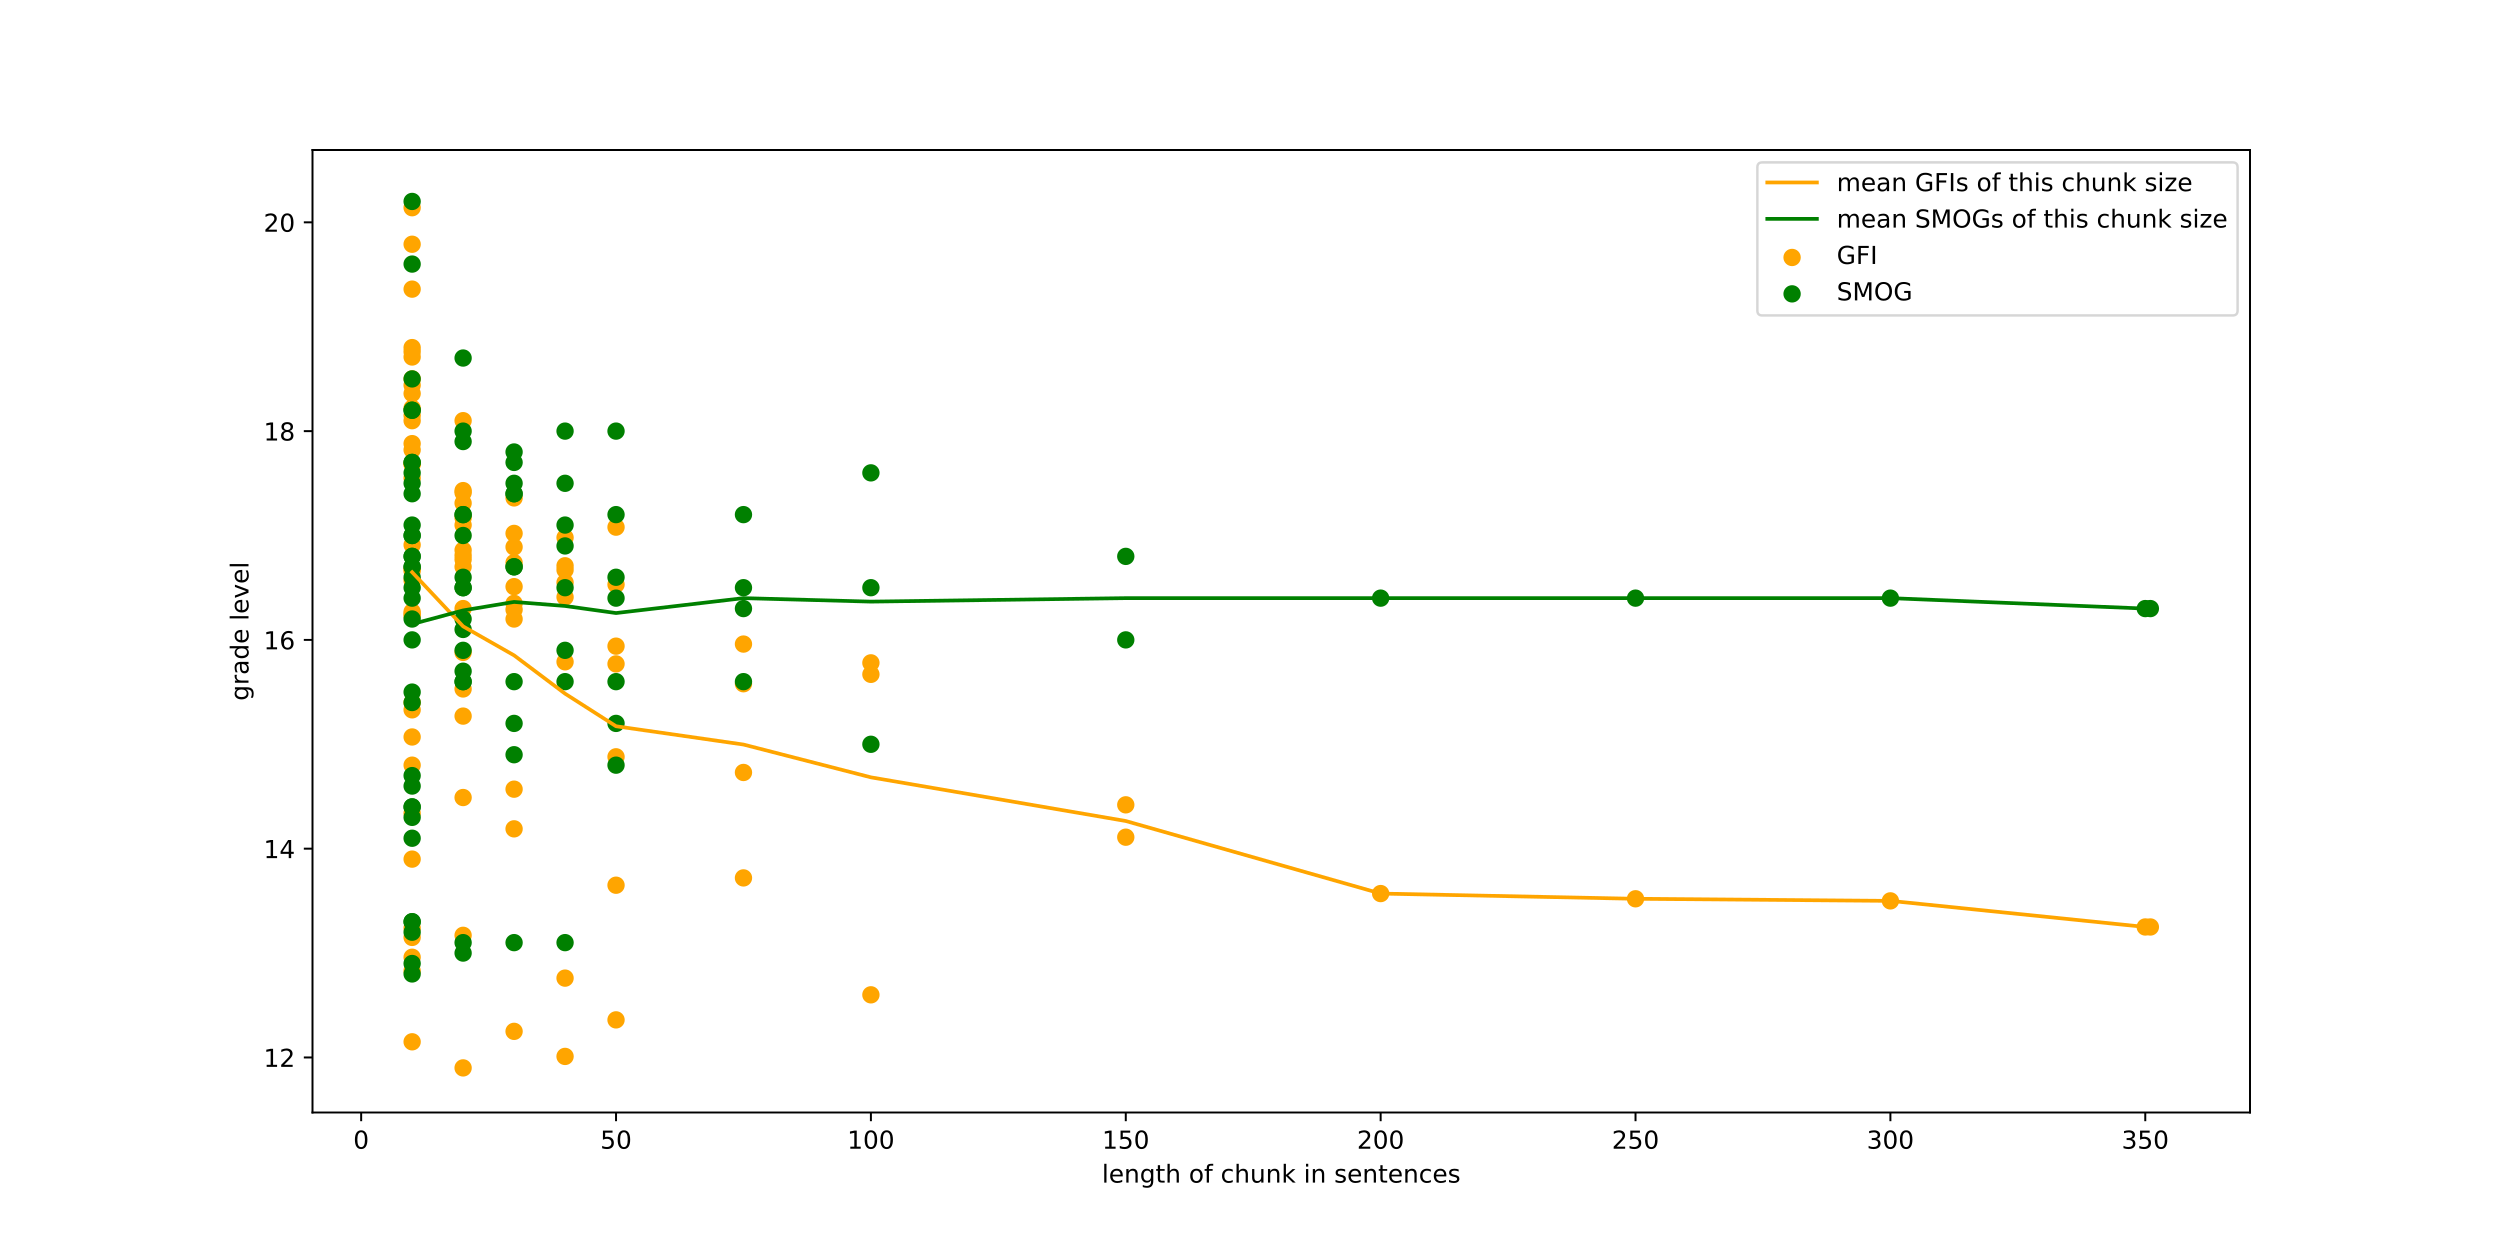 <?xml version="1.0" encoding="utf-8" standalone="no"?>
<!DOCTYPE svg PUBLIC "-//W3C//DTD SVG 1.1//EN"
  "http://www.w3.org/Graphics/SVG/1.1/DTD/svg11.dtd">
<!-- Created with matplotlib (http://matplotlib.org/) -->
<svg height="504pt" version="1.1" viewBox="0 0 1008 504" width="1008pt" xmlns="http://www.w3.org/2000/svg" xmlns:xlink="http://www.w3.org/1999/xlink">
 <defs>
  <style type="text/css">
*{stroke-linecap:butt;stroke-linejoin:round;}
  </style>
 </defs>
 <g id="figure_1">
  <g id="patch_1">
   <path d="M 0 504 
L 1008 504 
L 1008 0 
L 0 0 
z
" style="fill:#ffffff;"/>
  </g>
  <g id="axes_1">
   <g id="patch_2">
    <path d="M 126 448.56 
L 907.2 448.56 
L 907.2 60.48 
L 126 60.48 
z
" style="fill:#ffffff;"/>
   </g>
   <g id="PathCollection_1">
    <defs>
     <path d="M 0 3 
C 0.796 3 1.559 2.684 2.121 2.121 
C 2.684 1.559 3 0.796 3 0 
C 3 -0.796 2.684 -1.559 2.121 -2.121 
C 1.559 -2.684 0.796 -3 0 -3 
C -0.796 -3 -1.559 -2.684 -2.121 -2.121 
C -2.684 -1.559 -3 -0.796 -3 0 
C -3 0.796 -2.684 1.559 -2.121 2.121 
C -1.559 2.684 -0.796 3 0 3 
z
" id="mcafa5963c6" style="stroke:#ffa500;"/>
    </defs>
    <g clip-path="url(#pb2a7c73a88)">
     <use style="fill:#ffa500;stroke:#ffa500;" x="867.028" xlink:href="#mcafa5963c6" y="373.755"/>
     <use style="fill:#ffa500;stroke:#ffa500;" x="864.972" xlink:href="#mcafa5963c6" y="373.755"/>
     <use style="fill:#ffa500;stroke:#ffa500;" x="762.208" xlink:href="#mcafa5963c6" y="363.233"/>
     <use style="fill:#ffa500;stroke:#ffa500;" x="659.443" xlink:href="#mcafa5963c6" y="362.391"/>
     <use style="fill:#ffa500;stroke:#ffa500;" x="556.678" xlink:href="#mcafa5963c6" y="360.286"/>
     <use style="fill:#ffa500;stroke:#ffa500;" x="453.914" xlink:href="#mcafa5963c6" y="324.509"/>
     <use style="fill:#ffa500;stroke:#ffa500;" x="453.914" xlink:href="#mcafa5963c6" y="337.557"/>
     <use style="fill:#ffa500;stroke:#ffa500;" x="351.149" xlink:href="#mcafa5963c6" y="271.895"/>
     <use style="fill:#ffa500;stroke:#ffa500;" x="351.149" xlink:href="#mcafa5963c6" y="401.115"/>
     <use style="fill:#ffa500;stroke:#ffa500;" x="351.149" xlink:href="#mcafa5963c6" y="267.265"/>
     <use style="fill:#ffa500;stroke:#ffa500;" x="299.766" xlink:href="#mcafa5963c6" y="275.683"/>
     <use style="fill:#ffa500;stroke:#ffa500;" x="299.766" xlink:href="#mcafa5963c6" y="311.461"/>
     <use style="fill:#ffa500;stroke:#ffa500;" x="299.766" xlink:href="#mcafa5963c6" y="353.973"/>
     <use style="fill:#ffa500;stroke:#ffa500;" x="299.766" xlink:href="#mcafa5963c6" y="259.689"/>
     <use style="fill:#ffa500;stroke:#ffa500;" x="248.384" xlink:href="#mcafa5963c6" y="267.686"/>
     <use style="fill:#ffa500;stroke:#ffa500;" x="248.384" xlink:href="#mcafa5963c6" y="212.547"/>
     <use style="fill:#ffa500;stroke:#ffa500;" x="248.384" xlink:href="#mcafa5963c6" y="356.919"/>
     <use style="fill:#ffa500;stroke:#ffa500;" x="248.384" xlink:href="#mcafa5963c6" y="411.216"/>
     <use style="fill:#ffa500;stroke:#ffa500;" x="248.384" xlink:href="#mcafa5963c6" y="260.531"/>
     <use style="fill:#ffa500;stroke:#ffa500;" x="248.384" xlink:href="#mcafa5963c6" y="235.697"/>
     <use style="fill:#ffa500;stroke:#ffa500;" x="248.384" xlink:href="#mcafa5963c6" y="305.147"/>
     <use style="fill:#ffa500;stroke:#ffa500;" x="227.831" xlink:href="#mcafa5963c6" y="240.748"/>
     <use style="fill:#ffa500;stroke:#ffa500;" x="227.831" xlink:href="#mcafa5963c6" y="216.756"/>
     <use style="fill:#ffa500;stroke:#ffa500;" x="227.831" xlink:href="#mcafa5963c6" y="266.844"/>
     <use style="fill:#ffa500;stroke:#ffa500;" x="227.831" xlink:href="#mcafa5963c6" y="425.948"/>
     <use style="fill:#ffa500;stroke:#ffa500;" x="227.831" xlink:href="#mcafa5963c6" y="394.38"/>
     <use style="fill:#ffa500;stroke:#ffa500;" x="227.831" xlink:href="#mcafa5963c6" y="234.855"/>
     <use style="fill:#ffa500;stroke:#ffa500;" x="227.831" xlink:href="#mcafa5963c6" y="228.12"/>
     <use style="fill:#ffa500;stroke:#ffa500;" x="227.831" xlink:href="#mcafa5963c6" y="229.804"/>
     <use style="fill:#ffa500;stroke:#ffa500;" x="207.278" xlink:href="#mcafa5963c6" y="226.858"/>
     <use style="fill:#ffa500;stroke:#ffa500;" x="207.278" xlink:href="#mcafa5963c6" y="243.273"/>
     <use style="fill:#ffa500;stroke:#ffa500;" x="207.278" xlink:href="#mcafa5963c6" y="220.544"/>
     <use style="fill:#ffa500;stroke:#ffa500;" x="207.278" xlink:href="#mcafa5963c6" y="245.799"/>
     <use style="fill:#ffa500;stroke:#ffa500;" x="207.278" xlink:href="#mcafa5963c6" y="415.846"/>
     <use style="fill:#ffa500;stroke:#ffa500;" x="207.278" xlink:href="#mcafa5963c6" y="334.19"/>
     <use style="fill:#ffa500;stroke:#ffa500;" x="207.278" xlink:href="#mcafa5963c6" y="318.195"/>
     <use style="fill:#ffa500;stroke:#ffa500;" x="207.278" xlink:href="#mcafa5963c6" y="200.761"/>
     <use style="fill:#ffa500;stroke:#ffa500;" x="207.278" xlink:href="#mcafa5963c6" y="249.587"/>
     <use style="fill:#ffa500;stroke:#ffa500;" x="207.278" xlink:href="#mcafa5963c6" y="215.072"/>
     <use style="fill:#ffa500;stroke:#ffa500;" x="207.278" xlink:href="#mcafa5963c6" y="236.539"/>
     <use style="fill:#ffa500;stroke:#ffa500;" x="186.725" xlink:href="#mcafa5963c6" y="221.807"/>
     <use style="fill:#ffa500;stroke:#ffa500;" x="186.725" xlink:href="#mcafa5963c6" y="208.759"/>
     <use style="fill:#ffa500;stroke:#ffa500;" x="186.725" xlink:href="#mcafa5963c6" y="223.911"/>
     <use style="fill:#ffa500;stroke:#ffa500;" x="186.725" xlink:href="#mcafa5963c6" y="169.614"/>
     <use style="fill:#ffa500;stroke:#ffa500;" x="186.725" xlink:href="#mcafa5963c6" y="198.657"/>
     <use style="fill:#ffa500;stroke:#ffa500;" x="186.725" xlink:href="#mcafa5963c6" y="277.788"/>
     <use style="fill:#ffa500;stroke:#ffa500;" x="186.725" xlink:href="#mcafa5963c6" y="430.578"/>
     <use style="fill:#ffa500;stroke:#ffa500;" x="186.725" xlink:href="#mcafa5963c6" y="377.123"/>
     <use style="fill:#ffa500;stroke:#ffa500;" x="186.725" xlink:href="#mcafa5963c6" y="288.732"/>
     <use style="fill:#ffa500;stroke:#ffa500;" x="186.725" xlink:href="#mcafa5963c6" y="321.563"/>
     <use style="fill:#ffa500;stroke:#ffa500;" x="186.725" xlink:href="#mcafa5963c6" y="245.378"/>
     <use style="fill:#ffa500;stroke:#ffa500;" x="186.725" xlink:href="#mcafa5963c6" y="197.815"/>
     <use style="fill:#ffa500;stroke:#ffa500;" x="186.725" xlink:href="#mcafa5963c6" y="225.595"/>
     <use style="fill:#ffa500;stroke:#ffa500;" x="186.725" xlink:href="#mcafa5963c6" y="202.866"/>
     <use style="fill:#ffa500;stroke:#ffa500;" x="186.725" xlink:href="#mcafa5963c6" y="211.705"/>
     <use style="fill:#ffa500;stroke:#ffa500;" x="186.725" xlink:href="#mcafa5963c6" y="228.541"/>
     <use style="fill:#ffa500;stroke:#ffa500;" x="186.725" xlink:href="#mcafa5963c6" y="263.056"/>
     <use style="fill:#ffa500;stroke:#ffa500;" x="166.172" xlink:href="#mcafa5963c6" y="164.563"/>
     <use style="fill:#ffa500;stroke:#ffa500;" x="166.172" xlink:href="#mcafa5963c6" y="155.303"/>
     <use style="fill:#ffa500;stroke:#ffa500;" x="166.172" xlink:href="#mcafa5963c6" y="152.778"/>
     <use style="fill:#ffa500;stroke:#ffa500;" x="166.172" xlink:href="#mcafa5963c6" y="187.292"/>
     <use style="fill:#ffa500;stroke:#ffa500;" x="166.172" xlink:href="#mcafa5963c6" y="229.383"/>
     <use style="fill:#ffa500;stroke:#ffa500;" x="166.172" xlink:href="#mcafa5963c6" y="169.614"/>
     <use style="fill:#ffa500;stroke:#ffa500;" x="166.172" xlink:href="#mcafa5963c6" y="186.871"/>
     <use style="fill:#ffa500;stroke:#ffa500;" x="166.172" xlink:href="#mcafa5963c6" y="98.48"/>
     <use style="fill:#ffa500;stroke:#ffa500;" x="166.172" xlink:href="#mcafa5963c6" y="297.15"/>
     <use style="fill:#ffa500;stroke:#ffa500;" x="166.172" xlink:href="#mcafa5963c6" y="83.748"/>
     <use style="fill:#ffa500;stroke:#ffa500;" x="166.172" xlink:href="#mcafa5963c6" y="230.225"/>
     <use style="fill:#ffa500;stroke:#ffa500;" x="166.172" xlink:href="#mcafa5963c6" y="248.324"/>
     <use style="fill:#ffa500;stroke:#ffa500;" x="166.172" xlink:href="#mcafa5963c6" y="420.056"/>
     <use style="fill:#ffa500;stroke:#ffa500;" x="166.172" xlink:href="#mcafa5963c6" y="391.434"/>
     <use style="fill:#ffa500;stroke:#ffa500;" x="166.172" xlink:href="#mcafa5963c6" y="327.876"/>
     <use style="fill:#ffa500;stroke:#ffa500;" x="166.172" xlink:href="#mcafa5963c6" y="377.965"/>
     <use style="fill:#ffa500;stroke:#ffa500;" x="166.172" xlink:href="#mcafa5963c6" y="385.962"/>
     <use style="fill:#ffa500;stroke:#ffa500;" x="166.172" xlink:href="#mcafa5963c6" y="116.579"/>
     <use style="fill:#ffa500;stroke:#ffa500;" x="166.172" xlink:href="#mcafa5963c6" y="346.396"/>
     <use style="fill:#ffa500;stroke:#ffa500;" x="166.172" xlink:href="#mcafa5963c6" y="181.399"/>
     <use style="fill:#ffa500;stroke:#ffa500;" x="166.172" xlink:href="#mcafa5963c6" y="286.206"/>
     <use style="fill:#ffa500;stroke:#ffa500;" x="166.172" xlink:href="#mcafa5963c6" y="167.509"/>
     <use style="fill:#ffa500;stroke:#ffa500;" x="166.172" xlink:href="#mcafa5963c6" y="141.834"/>
     <use style="fill:#ffa500;stroke:#ffa500;" x="166.172" xlink:href="#mcafa5963c6" y="192.764"/>
     <use style="fill:#ffa500;stroke:#ffa500;" x="166.172" xlink:href="#mcafa5963c6" y="283.26"/>
     <use style="fill:#ffa500;stroke:#ffa500;" x="166.172" xlink:href="#mcafa5963c6" y="140.15"/>
     <use style="fill:#ffa500;stroke:#ffa500;" x="166.172" xlink:href="#mcafa5963c6" y="234.013"/>
     <use style="fill:#ffa500;stroke:#ffa500;" x="166.172" xlink:href="#mcafa5963c6" y="143.938"/>
     <use style="fill:#ffa500;stroke:#ffa500;" x="166.172" xlink:href="#mcafa5963c6" y="158.67"/>
     <use style="fill:#ffa500;stroke:#ffa500;" x="166.172" xlink:href="#mcafa5963c6" y="247.482"/>
     <use style="fill:#ffa500;stroke:#ffa500;" x="166.172" xlink:href="#mcafa5963c6" y="246.641"/>
     <use style="fill:#ffa500;stroke:#ffa500;" x="166.172" xlink:href="#mcafa5963c6" y="219.702"/>
     <use style="fill:#ffa500;stroke:#ffa500;" x="166.172" xlink:href="#mcafa5963c6" y="178.874"/>
     <use style="fill:#ffa500;stroke:#ffa500;" x="166.172" xlink:href="#mcafa5963c6" y="308.514"/>
     <use style="fill:#ffa500;stroke:#ffa500;" x="166.172" xlink:href="#mcafa5963c6" y="374.176"/>
    </g>
   </g>
   <g id="PathCollection_2">
    <defs>
     <path d="M 0 3 
C 0.796 3 1.559 2.684 2.121 2.121 
C 2.684 1.559 3 0.796 3 0 
C 3 -0.796 2.684 -1.559 2.121 -2.121 
C 1.559 -2.684 0.796 -3 0 -3 
C -0.796 -3 -1.559 -2.684 -2.121 -2.121 
C -2.684 -1.559 -3 -0.796 -3 0 
C -3 0.796 -2.684 1.559 -2.121 2.121 
C -1.559 2.684 -0.796 3 0 3 
z
" id="mf5adf05d91" style="stroke:#008000;"/>
    </defs>
    <g clip-path="url(#pb2a7c73a88)">
     <use style="fill:#008000;stroke:#008000;" x="867.028" xlink:href="#mf5adf05d91" y="245.378"/>
     <use style="fill:#008000;stroke:#008000;" x="864.972" xlink:href="#mf5adf05d91" y="245.378"/>
     <use style="fill:#008000;stroke:#008000;" x="762.208" xlink:href="#mf5adf05d91" y="241.169"/>
     <use style="fill:#008000;stroke:#008000;" x="659.443" xlink:href="#mf5adf05d91" y="241.169"/>
     <use style="fill:#008000;stroke:#008000;" x="556.678" xlink:href="#mf5adf05d91" y="241.169"/>
     <use style="fill:#008000;stroke:#008000;" x="453.914" xlink:href="#mf5adf05d91" y="224.332"/>
     <use style="fill:#008000;stroke:#008000;" x="453.914" xlink:href="#mf5adf05d91" y="258.005"/>
     <use style="fill:#008000;stroke:#008000;" x="351.149" xlink:href="#mf5adf05d91" y="190.659"/>
     <use style="fill:#008000;stroke:#008000;" x="351.149" xlink:href="#mf5adf05d91" y="300.096"/>
     <use style="fill:#008000;stroke:#008000;" x="351.149" xlink:href="#mf5adf05d91" y="236.96"/>
     <use style="fill:#008000;stroke:#008000;" x="299.766" xlink:href="#mf5adf05d91" y="207.496"/>
     <use style="fill:#008000;stroke:#008000;" x="299.766" xlink:href="#mf5adf05d91" y="245.378"/>
     <use style="fill:#008000;stroke:#008000;" x="299.766" xlink:href="#mf5adf05d91" y="274.842"/>
     <use style="fill:#008000;stroke:#008000;" x="299.766" xlink:href="#mf5adf05d91" y="236.96"/>
     <use style="fill:#008000;stroke:#008000;" x="248.384" xlink:href="#mf5adf05d91" y="207.496"/>
     <use style="fill:#008000;stroke:#008000;" x="248.384" xlink:href="#mf5adf05d91" y="173.823"/>
     <use style="fill:#008000;stroke:#008000;" x="248.384" xlink:href="#mf5adf05d91" y="308.514"/>
     <use style="fill:#008000;stroke:#008000;" x="248.384" xlink:href="#mf5adf05d91" y="291.678"/>
     <use style="fill:#008000;stroke:#008000;" x="248.384" xlink:href="#mf5adf05d91" y="232.751"/>
     <use style="fill:#008000;stroke:#008000;" x="248.384" xlink:href="#mf5adf05d91" y="241.169"/>
     <use style="fill:#008000;stroke:#008000;" x="248.384" xlink:href="#mf5adf05d91" y="274.842"/>
     <use style="fill:#008000;stroke:#008000;" x="227.831" xlink:href="#mf5adf05d91" y="194.869"/>
     <use style="fill:#008000;stroke:#008000;" x="227.831" xlink:href="#mf5adf05d91" y="173.823"/>
     <use style="fill:#008000;stroke:#008000;" x="227.831" xlink:href="#mf5adf05d91" y="220.123"/>
     <use style="fill:#008000;stroke:#008000;" x="227.831" xlink:href="#mf5adf05d91" y="380.069"/>
     <use style="fill:#008000;stroke:#008000;" x="227.831" xlink:href="#mf5adf05d91" y="274.842"/>
     <use style="fill:#008000;stroke:#008000;" x="227.831" xlink:href="#mf5adf05d91" y="211.705"/>
     <use style="fill:#008000;stroke:#008000;" x="227.831" xlink:href="#mf5adf05d91" y="262.214"/>
     <use style="fill:#008000;stroke:#008000;" x="227.831" xlink:href="#mf5adf05d91" y="236.96"/>
     <use style="fill:#008000;stroke:#008000;" x="207.278" xlink:href="#mf5adf05d91" y="199.078"/>
     <use style="fill:#008000;stroke:#008000;" x="207.278" xlink:href="#mf5adf05d91" y="199.078"/>
     <use style="fill:#008000;stroke:#008000;" x="207.278" xlink:href="#mf5adf05d91" y="194.869"/>
     <use style="fill:#008000;stroke:#008000;" x="207.278" xlink:href="#mf5adf05d91" y="186.45"/>
     <use style="fill:#008000;stroke:#008000;" x="207.278" xlink:href="#mf5adf05d91" y="380.069"/>
     <use style="fill:#008000;stroke:#008000;" x="207.278" xlink:href="#mf5adf05d91" y="304.305"/>
     <use style="fill:#008000;stroke:#008000;" x="207.278" xlink:href="#mf5adf05d91" y="291.678"/>
     <use style="fill:#008000;stroke:#008000;" x="207.278" xlink:href="#mf5adf05d91" y="182.241"/>
     <use style="fill:#008000;stroke:#008000;" x="207.278" xlink:href="#mf5adf05d91" y="274.842"/>
     <use style="fill:#008000;stroke:#008000;" x="207.278" xlink:href="#mf5adf05d91" y="228.541"/>
     <use style="fill:#008000;stroke:#008000;" x="207.278" xlink:href="#mf5adf05d91" y="228.541"/>
     <use style="fill:#008000;stroke:#008000;" x="186.725" xlink:href="#mf5adf05d91" y="215.914"/>
     <use style="fill:#008000;stroke:#008000;" x="186.725" xlink:href="#mf5adf05d91" y="173.823"/>
     <use style="fill:#008000;stroke:#008000;" x="186.725" xlink:href="#mf5adf05d91" y="207.496"/>
     <use style="fill:#008000;stroke:#008000;" x="186.725" xlink:href="#mf5adf05d91" y="144.359"/>
     <use style="fill:#008000;stroke:#008000;" x="186.725" xlink:href="#mf5adf05d91" y="207.496"/>
     <use style="fill:#008000;stroke:#008000;" x="186.725" xlink:href="#mf5adf05d91" y="232.751"/>
     <use style="fill:#008000;stroke:#008000;" x="186.725" xlink:href="#mf5adf05d91" y="384.278"/>
     <use style="fill:#008000;stroke:#008000;" x="186.725" xlink:href="#mf5adf05d91" y="380.069"/>
     <use style="fill:#008000;stroke:#008000;" x="186.725" xlink:href="#mf5adf05d91" y="270.632"/>
     <use style="fill:#008000;stroke:#008000;" x="186.725" xlink:href="#mf5adf05d91" y="274.842"/>
     <use style="fill:#008000;stroke:#008000;" x="186.725" xlink:href="#mf5adf05d91" y="253.796"/>
     <use style="fill:#008000;stroke:#008000;" x="186.725" xlink:href="#mf5adf05d91" y="178.032"/>
     <use style="fill:#008000;stroke:#008000;" x="186.725" xlink:href="#mf5adf05d91" y="274.842"/>
     <use style="fill:#008000;stroke:#008000;" x="186.725" xlink:href="#mf5adf05d91" y="249.587"/>
     <use style="fill:#008000;stroke:#008000;" x="186.725" xlink:href="#mf5adf05d91" y="236.96"/>
     <use style="fill:#008000;stroke:#008000;" x="186.725" xlink:href="#mf5adf05d91" y="236.96"/>
     <use style="fill:#008000;stroke:#008000;" x="186.725" xlink:href="#mf5adf05d91" y="262.214"/>
     <use style="fill:#008000;stroke:#008000;" x="166.172" xlink:href="#mf5adf05d91" y="190.659"/>
     <use style="fill:#008000;stroke:#008000;" x="166.172" xlink:href="#mf5adf05d91" y="241.169"/>
     <use style="fill:#008000;stroke:#008000;" x="166.172" xlink:href="#mf5adf05d91" y="165.405"/>
     <use style="fill:#008000;stroke:#008000;" x="166.172" xlink:href="#mf5adf05d91" y="186.45"/>
     <use style="fill:#008000;stroke:#008000;" x="166.172" xlink:href="#mf5adf05d91" y="258.005"/>
     <use style="fill:#008000;stroke:#008000;" x="166.172" xlink:href="#mf5adf05d91" y="165.405"/>
     <use style="fill:#008000;stroke:#008000;" x="166.172" xlink:href="#mf5adf05d91" y="211.705"/>
     <use style="fill:#008000;stroke:#008000;" x="166.172" xlink:href="#mf5adf05d91" y="81.223"/>
     <use style="fill:#008000;stroke:#008000;" x="166.172" xlink:href="#mf5adf05d91" y="316.933"/>
     <use style="fill:#008000;stroke:#008000;" x="166.172" xlink:href="#mf5adf05d91" y="106.477"/>
     <use style="fill:#008000;stroke:#008000;" x="166.172" xlink:href="#mf5adf05d91" y="224.332"/>
     <use style="fill:#008000;stroke:#008000;" x="166.172" xlink:href="#mf5adf05d91" y="236.96"/>
     <use style="fill:#008000;stroke:#008000;" x="166.172" xlink:href="#mf5adf05d91" y="392.696"/>
     <use style="fill:#008000;stroke:#008000;" x="166.172" xlink:href="#mf5adf05d91" y="375.86"/>
     <use style="fill:#008000;stroke:#008000;" x="166.172" xlink:href="#mf5adf05d91" y="371.651"/>
     <use style="fill:#008000;stroke:#008000;" x="166.172" xlink:href="#mf5adf05d91" y="388.487"/>
     <use style="fill:#008000;stroke:#008000;" x="166.172" xlink:href="#mf5adf05d91" y="329.56"/>
     <use style="fill:#008000;stroke:#008000;" x="166.172" xlink:href="#mf5adf05d91" y="194.869"/>
     <use style="fill:#008000;stroke:#008000;" x="166.172" xlink:href="#mf5adf05d91" y="325.351"/>
     <use style="fill:#008000;stroke:#008000;" x="166.172" xlink:href="#mf5adf05d91" y="228.541"/>
     <use style="fill:#008000;stroke:#008000;" x="166.172" xlink:href="#mf5adf05d91" y="337.978"/>
     <use style="fill:#008000;stroke:#008000;" x="166.172" xlink:href="#mf5adf05d91" y="186.45"/>
     <use style="fill:#008000;stroke:#008000;" x="166.172" xlink:href="#mf5adf05d91" y="152.778"/>
     <use style="fill:#008000;stroke:#008000;" x="166.172" xlink:href="#mf5adf05d91" y="199.078"/>
     <use style="fill:#008000;stroke:#008000;" x="166.172" xlink:href="#mf5adf05d91" y="325.351"/>
     <use style="fill:#008000;stroke:#008000;" x="166.172" xlink:href="#mf5adf05d91" y="228.541"/>
     <use style="fill:#008000;stroke:#008000;" x="166.172" xlink:href="#mf5adf05d91" y="279.051"/>
     <use style="fill:#008000;stroke:#008000;" x="166.172" xlink:href="#mf5adf05d91" y="215.914"/>
     <use style="fill:#008000;stroke:#008000;" x="166.172" xlink:href="#mf5adf05d91" y="224.332"/>
     <use style="fill:#008000;stroke:#008000;" x="166.172" xlink:href="#mf5adf05d91" y="249.587"/>
     <use style="fill:#008000;stroke:#008000;" x="166.172" xlink:href="#mf5adf05d91" y="283.26"/>
     <use style="fill:#008000;stroke:#008000;" x="166.172" xlink:href="#mf5adf05d91" y="232.751"/>
     <use style="fill:#008000;stroke:#008000;" x="166.172" xlink:href="#mf5adf05d91" y="215.914"/>
     <use style="fill:#008000;stroke:#008000;" x="166.172" xlink:href="#mf5adf05d91" y="312.723"/>
     <use style="fill:#008000;stroke:#008000;" x="166.172" xlink:href="#mf5adf05d91" y="371.651"/>
    </g>
   </g>
   <g id="matplotlib.axis_1">
    <g id="xtick_1">
     <g id="line2d_1">
      <defs>
       <path d="M 0 0 
L 0 3.5 
" id="mf325920094" style="stroke:#000000;stroke-width:0.8;"/>
      </defs>
      <g>
       <use style="stroke:#000000;stroke-width:0.8;" x="145.619" xlink:href="#mf325920094" y="448.56"/>
      </g>
     </g>
     <g id="text_1">
      <!-- 0 -->
      <defs>
       <path d="M 31.781 66.406 
Q 24.172 66.406 20.328 58.906 
Q 16.5 51.422 16.5 36.375 
Q 16.5 21.391 20.328 13.891 
Q 24.172 6.391 31.781 6.391 
Q 39.453 6.391 43.281 13.891 
Q 47.125 21.391 47.125 36.375 
Q 47.125 51.422 43.281 58.906 
Q 39.453 66.406 31.781 66.406 
z
M 31.781 74.219 
Q 44.047 74.219 50.516 64.516 
Q 56.984 54.828 56.984 36.375 
Q 56.984 17.969 50.516 8.266 
Q 44.047 -1.422 31.781 -1.422 
Q 19.531 -1.422 13.062 8.266 
Q 6.594 17.969 6.594 36.375 
Q 6.594 54.828 13.062 64.516 
Q 19.531 74.219 31.781 74.219 
z
" id="DejaVuSans-30"/>
      </defs>
      <g transform="translate(142.438 463.158)scale(0.1 -0.1)">
       <use xlink:href="#DejaVuSans-30"/>
      </g>
     </g>
    </g>
    <g id="xtick_2">
     <g id="line2d_2">
      <g>
       <use style="stroke:#000000;stroke-width:0.8;" x="248.384" xlink:href="#mf325920094" y="448.56"/>
      </g>
     </g>
     <g id="text_2">
      <!-- 50 -->
      <defs>
       <path d="M 10.797 72.906 
L 49.516 72.906 
L 49.516 64.594 
L 19.828 64.594 
L 19.828 46.734 
Q 21.969 47.469 24.109 47.828 
Q 26.266 48.188 28.422 48.188 
Q 40.625 48.188 47.75 41.5 
Q 54.891 34.812 54.891 23.391 
Q 54.891 11.625 47.562 5.094 
Q 40.234 -1.422 26.906 -1.422 
Q 22.312 -1.422 17.547 -0.641 
Q 12.797 0.141 7.719 1.703 
L 7.719 11.625 
Q 12.109 9.234 16.797 8.062 
Q 21.484 6.891 26.703 6.891 
Q 35.156 6.891 40.078 11.328 
Q 45.016 15.766 45.016 23.391 
Q 45.016 31 40.078 35.438 
Q 35.156 39.891 26.703 39.891 
Q 22.75 39.891 18.812 39.016 
Q 14.891 38.141 10.797 36.281 
z
" id="DejaVuSans-35"/>
      </defs>
      <g transform="translate(242.022 463.158)scale(0.1 -0.1)">
       <use xlink:href="#DejaVuSans-35"/>
       <use x="63.623" xlink:href="#DejaVuSans-30"/>
      </g>
     </g>
    </g>
    <g id="xtick_3">
     <g id="line2d_3">
      <g>
       <use style="stroke:#000000;stroke-width:0.8;" x="351.149" xlink:href="#mf325920094" y="448.56"/>
      </g>
     </g>
     <g id="text_3">
      <!-- 100 -->
      <defs>
       <path d="M 12.406 8.297 
L 28.516 8.297 
L 28.516 63.922 
L 10.984 60.406 
L 10.984 69.391 
L 28.422 72.906 
L 38.281 72.906 
L 38.281 8.297 
L 54.391 8.297 
L 54.391 0 
L 12.406 0 
z
" id="DejaVuSans-31"/>
      </defs>
      <g transform="translate(341.605 463.158)scale(0.1 -0.1)">
       <use xlink:href="#DejaVuSans-31"/>
       <use x="63.623" xlink:href="#DejaVuSans-30"/>
       <use x="127.246" xlink:href="#DejaVuSans-30"/>
      </g>
     </g>
    </g>
    <g id="xtick_4">
     <g id="line2d_4">
      <g>
       <use style="stroke:#000000;stroke-width:0.8;" x="453.914" xlink:href="#mf325920094" y="448.56"/>
      </g>
     </g>
     <g id="text_4">
      <!-- 150 -->
      <g transform="translate(444.37 463.158)scale(0.1 -0.1)">
       <use xlink:href="#DejaVuSans-31"/>
       <use x="63.623" xlink:href="#DejaVuSans-35"/>
       <use x="127.246" xlink:href="#DejaVuSans-30"/>
      </g>
     </g>
    </g>
    <g id="xtick_5">
     <g id="line2d_5">
      <g>
       <use style="stroke:#000000;stroke-width:0.8;" x="556.678" xlink:href="#mf325920094" y="448.56"/>
      </g>
     </g>
     <g id="text_5">
      <!-- 200 -->
      <defs>
       <path d="M 19.188 8.297 
L 53.609 8.297 
L 53.609 0 
L 7.328 0 
L 7.328 8.297 
Q 12.938 14.109 22.625 23.891 
Q 32.328 33.688 34.812 36.531 
Q 39.547 41.844 41.422 45.531 
Q 43.312 49.219 43.312 52.781 
Q 43.312 58.594 39.234 62.25 
Q 35.156 65.922 28.609 65.922 
Q 23.969 65.922 18.812 64.312 
Q 13.672 62.703 7.812 59.422 
L 7.812 69.391 
Q 13.766 71.781 18.938 73 
Q 24.125 74.219 28.422 74.219 
Q 39.75 74.219 46.484 68.547 
Q 53.219 62.891 53.219 53.422 
Q 53.219 48.922 51.531 44.891 
Q 49.859 40.875 45.406 35.406 
Q 44.188 33.984 37.641 27.219 
Q 31.109 20.453 19.188 8.297 
z
" id="DejaVuSans-32"/>
      </defs>
      <g transform="translate(547.135 463.158)scale(0.1 -0.1)">
       <use xlink:href="#DejaVuSans-32"/>
       <use x="63.623" xlink:href="#DejaVuSans-30"/>
       <use x="127.246" xlink:href="#DejaVuSans-30"/>
      </g>
     </g>
    </g>
    <g id="xtick_6">
     <g id="line2d_6">
      <g>
       <use style="stroke:#000000;stroke-width:0.8;" x="659.443" xlink:href="#mf325920094" y="448.56"/>
      </g>
     </g>
     <g id="text_6">
      <!-- 250 -->
      <g transform="translate(649.899 463.158)scale(0.1 -0.1)">
       <use xlink:href="#DejaVuSans-32"/>
       <use x="63.623" xlink:href="#DejaVuSans-35"/>
       <use x="127.246" xlink:href="#DejaVuSans-30"/>
      </g>
     </g>
    </g>
    <g id="xtick_7">
     <g id="line2d_7">
      <g>
       <use style="stroke:#000000;stroke-width:0.8;" x="762.208" xlink:href="#mf325920094" y="448.56"/>
      </g>
     </g>
     <g id="text_7">
      <!-- 300 -->
      <defs>
       <path d="M 40.578 39.312 
Q 47.656 37.797 51.625 33 
Q 55.609 28.219 55.609 21.188 
Q 55.609 10.406 48.188 4.484 
Q 40.766 -1.422 27.094 -1.422 
Q 22.516 -1.422 17.656 -0.516 
Q 12.797 0.391 7.625 2.203 
L 7.625 11.719 
Q 11.719 9.328 16.594 8.109 
Q 21.484 6.891 26.812 6.891 
Q 36.078 6.891 40.938 10.547 
Q 45.797 14.203 45.797 21.188 
Q 45.797 27.641 41.281 31.266 
Q 36.766 34.906 28.719 34.906 
L 20.219 34.906 
L 20.219 43.016 
L 29.109 43.016 
Q 36.375 43.016 40.234 45.922 
Q 44.094 48.828 44.094 54.297 
Q 44.094 59.906 40.109 62.906 
Q 36.141 65.922 28.719 65.922 
Q 24.656 65.922 20.016 65.031 
Q 15.375 64.156 9.812 62.312 
L 9.812 71.094 
Q 15.438 72.656 20.344 73.438 
Q 25.25 74.219 29.594 74.219 
Q 40.828 74.219 47.359 69.109 
Q 53.906 64.016 53.906 55.328 
Q 53.906 49.266 50.438 45.094 
Q 46.969 40.922 40.578 39.312 
z
" id="DejaVuSans-33"/>
      </defs>
      <g transform="translate(752.664 463.158)scale(0.1 -0.1)">
       <use xlink:href="#DejaVuSans-33"/>
       <use x="63.623" xlink:href="#DejaVuSans-30"/>
       <use x="127.246" xlink:href="#DejaVuSans-30"/>
      </g>
     </g>
    </g>
    <g id="xtick_8">
     <g id="line2d_8">
      <g>
       <use style="stroke:#000000;stroke-width:0.8;" x="864.972" xlink:href="#mf325920094" y="448.56"/>
      </g>
     </g>
     <g id="text_8">
      <!-- 350 -->
      <g transform="translate(855.429 463.158)scale(0.1 -0.1)">
       <use xlink:href="#DejaVuSans-33"/>
       <use x="63.623" xlink:href="#DejaVuSans-35"/>
       <use x="127.246" xlink:href="#DejaVuSans-30"/>
      </g>
     </g>
    </g>
    <g id="text_9">
     <!-- length of chunk in sentences -->
     <defs>
      <path d="M 9.422 75.984 
L 18.406 75.984 
L 18.406 0 
L 9.422 0 
z
" id="DejaVuSans-6c"/>
      <path d="M 56.203 29.594 
L 56.203 25.203 
L 14.891 25.203 
Q 15.484 15.922 20.484 11.062 
Q 25.484 6.203 34.422 6.203 
Q 39.594 6.203 44.453 7.469 
Q 49.312 8.734 54.109 11.281 
L 54.109 2.781 
Q 49.266 0.734 44.188 -0.344 
Q 39.109 -1.422 33.891 -1.422 
Q 20.797 -1.422 13.156 6.188 
Q 5.516 13.812 5.516 26.812 
Q 5.516 40.234 12.766 48.109 
Q 20.016 56 32.328 56 
Q 43.359 56 49.781 48.891 
Q 56.203 41.797 56.203 29.594 
z
M 47.219 32.234 
Q 47.125 39.594 43.094 43.984 
Q 39.062 48.391 32.422 48.391 
Q 24.906 48.391 20.391 44.141 
Q 15.875 39.891 15.188 32.172 
z
" id="DejaVuSans-65"/>
      <path d="M 54.891 33.016 
L 54.891 0 
L 45.906 0 
L 45.906 32.719 
Q 45.906 40.484 42.875 44.328 
Q 39.844 48.188 33.797 48.188 
Q 26.516 48.188 22.312 43.547 
Q 18.109 38.922 18.109 30.906 
L 18.109 0 
L 9.078 0 
L 9.078 54.688 
L 18.109 54.688 
L 18.109 46.188 
Q 21.344 51.125 25.703 53.562 
Q 30.078 56 35.797 56 
Q 45.219 56 50.047 50.172 
Q 54.891 44.344 54.891 33.016 
z
" id="DejaVuSans-6e"/>
      <path d="M 45.406 27.984 
Q 45.406 37.75 41.375 43.109 
Q 37.359 48.484 30.078 48.484 
Q 22.859 48.484 18.828 43.109 
Q 14.797 37.75 14.797 27.984 
Q 14.797 18.266 18.828 12.891 
Q 22.859 7.516 30.078 7.516 
Q 37.359 7.516 41.375 12.891 
Q 45.406 18.266 45.406 27.984 
z
M 54.391 6.781 
Q 54.391 -7.172 48.188 -13.984 
Q 42 -20.797 29.203 -20.797 
Q 24.469 -20.797 20.266 -20.094 
Q 16.062 -19.391 12.109 -17.922 
L 12.109 -9.188 
Q 16.062 -11.328 19.922 -12.344 
Q 23.781 -13.375 27.781 -13.375 
Q 36.625 -13.375 41.016 -8.766 
Q 45.406 -4.156 45.406 5.172 
L 45.406 9.625 
Q 42.625 4.781 38.281 2.391 
Q 33.938 0 27.875 0 
Q 17.828 0 11.672 7.656 
Q 5.516 15.328 5.516 27.984 
Q 5.516 40.672 11.672 48.328 
Q 17.828 56 27.875 56 
Q 33.938 56 38.281 53.609 
Q 42.625 51.219 45.406 46.391 
L 45.406 54.688 
L 54.391 54.688 
z
" id="DejaVuSans-67"/>
      <path d="M 18.312 70.219 
L 18.312 54.688 
L 36.812 54.688 
L 36.812 47.703 
L 18.312 47.703 
L 18.312 18.016 
Q 18.312 11.328 20.141 9.422 
Q 21.969 7.516 27.594 7.516 
L 36.812 7.516 
L 36.812 0 
L 27.594 0 
Q 17.188 0 13.234 3.875 
Q 9.281 7.766 9.281 18.016 
L 9.281 47.703 
L 2.688 47.703 
L 2.688 54.688 
L 9.281 54.688 
L 9.281 70.219 
z
" id="DejaVuSans-74"/>
      <path d="M 54.891 33.016 
L 54.891 0 
L 45.906 0 
L 45.906 32.719 
Q 45.906 40.484 42.875 44.328 
Q 39.844 48.188 33.797 48.188 
Q 26.516 48.188 22.312 43.547 
Q 18.109 38.922 18.109 30.906 
L 18.109 0 
L 9.078 0 
L 9.078 75.984 
L 18.109 75.984 
L 18.109 46.188 
Q 21.344 51.125 25.703 53.562 
Q 30.078 56 35.797 56 
Q 45.219 56 50.047 50.172 
Q 54.891 44.344 54.891 33.016 
z
" id="DejaVuSans-68"/>
      <path id="DejaVuSans-20"/>
      <path d="M 30.609 48.391 
Q 23.391 48.391 19.188 42.75 
Q 14.984 37.109 14.984 27.297 
Q 14.984 17.484 19.156 11.844 
Q 23.344 6.203 30.609 6.203 
Q 37.797 6.203 41.984 11.859 
Q 46.188 17.531 46.188 27.297 
Q 46.188 37.016 41.984 42.703 
Q 37.797 48.391 30.609 48.391 
z
M 30.609 56 
Q 42.328 56 49.016 48.375 
Q 55.719 40.766 55.719 27.297 
Q 55.719 13.875 49.016 6.219 
Q 42.328 -1.422 30.609 -1.422 
Q 18.844 -1.422 12.172 6.219 
Q 5.516 13.875 5.516 27.297 
Q 5.516 40.766 12.172 48.375 
Q 18.844 56 30.609 56 
z
" id="DejaVuSans-6f"/>
      <path d="M 37.109 75.984 
L 37.109 68.5 
L 28.516 68.5 
Q 23.688 68.5 21.797 66.547 
Q 19.922 64.594 19.922 59.516 
L 19.922 54.688 
L 34.719 54.688 
L 34.719 47.703 
L 19.922 47.703 
L 19.922 0 
L 10.891 0 
L 10.891 47.703 
L 2.297 47.703 
L 2.297 54.688 
L 10.891 54.688 
L 10.891 58.5 
Q 10.891 67.625 15.141 71.797 
Q 19.391 75.984 28.609 75.984 
z
" id="DejaVuSans-66"/>
      <path d="M 48.781 52.594 
L 48.781 44.188 
Q 44.969 46.297 41.141 47.344 
Q 37.312 48.391 33.406 48.391 
Q 24.656 48.391 19.812 42.844 
Q 14.984 37.312 14.984 27.297 
Q 14.984 17.281 19.812 11.734 
Q 24.656 6.203 33.406 6.203 
Q 37.312 6.203 41.141 7.25 
Q 44.969 8.297 48.781 10.406 
L 48.781 2.094 
Q 45.016 0.344 40.984 -0.531 
Q 36.969 -1.422 32.422 -1.422 
Q 20.062 -1.422 12.781 6.344 
Q 5.516 14.109 5.516 27.297 
Q 5.516 40.672 12.859 48.328 
Q 20.219 56 33.016 56 
Q 37.156 56 41.109 55.141 
Q 45.062 54.297 48.781 52.594 
z
" id="DejaVuSans-63"/>
      <path d="M 8.5 21.578 
L 8.5 54.688 
L 17.484 54.688 
L 17.484 21.922 
Q 17.484 14.156 20.5 10.266 
Q 23.531 6.391 29.594 6.391 
Q 36.859 6.391 41.078 11.031 
Q 45.312 15.672 45.312 23.688 
L 45.312 54.688 
L 54.297 54.688 
L 54.297 0 
L 45.312 0 
L 45.312 8.406 
Q 42.047 3.422 37.719 1 
Q 33.406 -1.422 27.688 -1.422 
Q 18.266 -1.422 13.375 4.438 
Q 8.5 10.297 8.5 21.578 
z
M 31.109 56 
z
" id="DejaVuSans-75"/>
      <path d="M 9.078 75.984 
L 18.109 75.984 
L 18.109 31.109 
L 44.922 54.688 
L 56.391 54.688 
L 27.391 29.109 
L 57.625 0 
L 45.906 0 
L 18.109 26.703 
L 18.109 0 
L 9.078 0 
z
" id="DejaVuSans-6b"/>
      <path d="M 9.422 54.688 
L 18.406 54.688 
L 18.406 0 
L 9.422 0 
z
M 9.422 75.984 
L 18.406 75.984 
L 18.406 64.594 
L 9.422 64.594 
z
" id="DejaVuSans-69"/>
      <path d="M 44.281 53.078 
L 44.281 44.578 
Q 40.484 46.531 36.375 47.5 
Q 32.281 48.484 27.875 48.484 
Q 21.188 48.484 17.844 46.438 
Q 14.5 44.391 14.5 40.281 
Q 14.5 37.156 16.891 35.375 
Q 19.281 33.594 26.516 31.984 
L 29.594 31.297 
Q 39.156 29.25 43.188 25.516 
Q 47.219 21.781 47.219 15.094 
Q 47.219 7.469 41.188 3.016 
Q 35.156 -1.422 24.609 -1.422 
Q 20.219 -1.422 15.453 -0.562 
Q 10.688 0.297 5.422 2 
L 5.422 11.281 
Q 10.406 8.688 15.234 7.391 
Q 20.062 6.109 24.812 6.109 
Q 31.156 6.109 34.562 8.281 
Q 37.984 10.453 37.984 14.406 
Q 37.984 18.062 35.516 20.016 
Q 33.062 21.969 24.703 23.781 
L 21.578 24.516 
Q 13.234 26.266 9.516 29.906 
Q 5.812 33.547 5.812 39.891 
Q 5.812 47.609 11.281 51.797 
Q 16.75 56 26.812 56 
Q 31.781 56 36.172 55.266 
Q 40.578 54.547 44.281 53.078 
z
" id="DejaVuSans-73"/>
     </defs>
     <g transform="translate(444.292 476.837)scale(0.1 -0.1)">
      <use xlink:href="#DejaVuSans-6c"/>
      <use x="27.783" xlink:href="#DejaVuSans-65"/>
      <use x="89.307" xlink:href="#DejaVuSans-6e"/>
      <use x="152.686" xlink:href="#DejaVuSans-67"/>
      <use x="216.162" xlink:href="#DejaVuSans-74"/>
      <use x="255.371" xlink:href="#DejaVuSans-68"/>
      <use x="318.75" xlink:href="#DejaVuSans-20"/>
      <use x="350.537" xlink:href="#DejaVuSans-6f"/>
      <use x="411.719" xlink:href="#DejaVuSans-66"/>
      <use x="446.924" xlink:href="#DejaVuSans-20"/>
      <use x="478.711" xlink:href="#DejaVuSans-63"/>
      <use x="533.691" xlink:href="#DejaVuSans-68"/>
      <use x="597.07" xlink:href="#DejaVuSans-75"/>
      <use x="660.449" xlink:href="#DejaVuSans-6e"/>
      <use x="723.828" xlink:href="#DejaVuSans-6b"/>
      <use x="781.738" xlink:href="#DejaVuSans-20"/>
      <use x="813.525" xlink:href="#DejaVuSans-69"/>
      <use x="841.309" xlink:href="#DejaVuSans-6e"/>
      <use x="904.688" xlink:href="#DejaVuSans-20"/>
      <use x="936.475" xlink:href="#DejaVuSans-73"/>
      <use x="988.574" xlink:href="#DejaVuSans-65"/>
      <use x="1050.098" xlink:href="#DejaVuSans-6e"/>
      <use x="1113.477" xlink:href="#DejaVuSans-74"/>
      <use x="1152.686" xlink:href="#DejaVuSans-65"/>
      <use x="1214.209" xlink:href="#DejaVuSans-6e"/>
      <use x="1277.588" xlink:href="#DejaVuSans-63"/>
      <use x="1332.568" xlink:href="#DejaVuSans-65"/>
      <use x="1394.092" xlink:href="#DejaVuSans-73"/>
     </g>
    </g>
   </g>
   <g id="matplotlib.axis_2">
    <g id="ytick_1">
     <g id="line2d_9">
      <defs>
       <path d="M 0 0 
L -3.5 0 
" id="md6231f3f53" style="stroke:#000000;stroke-width:0.8;"/>
      </defs>
      <g>
       <use style="stroke:#000000;stroke-width:0.8;" x="126" xlink:href="#md6231f3f53" y="426.369"/>
      </g>
     </g>
     <g id="text_10">
      <!-- 12 -->
      <g transform="translate(106.275 430.168)scale(0.1 -0.1)">
       <use xlink:href="#DejaVuSans-31"/>
       <use x="63.623" xlink:href="#DejaVuSans-32"/>
      </g>
     </g>
    </g>
    <g id="ytick_2">
     <g id="line2d_10">
      <g>
       <use style="stroke:#000000;stroke-width:0.8;" x="126" xlink:href="#md6231f3f53" y="342.187"/>
      </g>
     </g>
     <g id="text_11">
      <!-- 14 -->
      <defs>
       <path d="M 37.797 64.312 
L 12.891 25.391 
L 37.797 25.391 
z
M 35.203 72.906 
L 47.609 72.906 
L 47.609 25.391 
L 58.016 25.391 
L 58.016 17.188 
L 47.609 17.188 
L 47.609 0 
L 37.797 0 
L 37.797 17.188 
L 4.891 17.188 
L 4.891 26.703 
z
" id="DejaVuSans-34"/>
      </defs>
      <g transform="translate(106.275 345.986)scale(0.1 -0.1)">
       <use xlink:href="#DejaVuSans-31"/>
       <use x="63.623" xlink:href="#DejaVuSans-34"/>
      </g>
     </g>
    </g>
    <g id="ytick_3">
     <g id="line2d_11">
      <g>
       <use style="stroke:#000000;stroke-width:0.8;" x="126" xlink:href="#md6231f3f53" y="258.005"/>
      </g>
     </g>
     <g id="text_12">
      <!-- 16 -->
      <defs>
       <path d="M 33.016 40.375 
Q 26.375 40.375 22.484 35.828 
Q 18.609 31.297 18.609 23.391 
Q 18.609 15.531 22.484 10.953 
Q 26.375 6.391 33.016 6.391 
Q 39.656 6.391 43.531 10.953 
Q 47.406 15.531 47.406 23.391 
Q 47.406 31.297 43.531 35.828 
Q 39.656 40.375 33.016 40.375 
z
M 52.594 71.297 
L 52.594 62.312 
Q 48.875 64.062 45.094 64.984 
Q 41.312 65.922 37.594 65.922 
Q 27.828 65.922 22.672 59.328 
Q 17.531 52.734 16.797 39.406 
Q 19.672 43.656 24.016 45.922 
Q 28.375 48.188 33.594 48.188 
Q 44.578 48.188 50.953 41.516 
Q 57.328 34.859 57.328 23.391 
Q 57.328 12.156 50.688 5.359 
Q 44.047 -1.422 33.016 -1.422 
Q 20.359 -1.422 13.672 8.266 
Q 6.984 17.969 6.984 36.375 
Q 6.984 53.656 15.188 63.938 
Q 23.391 74.219 37.203 74.219 
Q 40.922 74.219 44.703 73.484 
Q 48.484 72.75 52.594 71.297 
z
" id="DejaVuSans-36"/>
      </defs>
      <g transform="translate(106.275 261.804)scale(0.1 -0.1)">
       <use xlink:href="#DejaVuSans-31"/>
       <use x="63.623" xlink:href="#DejaVuSans-36"/>
      </g>
     </g>
    </g>
    <g id="ytick_4">
     <g id="line2d_12">
      <g>
       <use style="stroke:#000000;stroke-width:0.8;" x="126" xlink:href="#md6231f3f53" y="173.823"/>
      </g>
     </g>
     <g id="text_13">
      <!-- 18 -->
      <defs>
       <path d="M 31.781 34.625 
Q 24.75 34.625 20.719 30.859 
Q 16.703 27.094 16.703 20.516 
Q 16.703 13.922 20.719 10.156 
Q 24.75 6.391 31.781 6.391 
Q 38.812 6.391 42.859 10.172 
Q 46.922 13.969 46.922 20.516 
Q 46.922 27.094 42.891 30.859 
Q 38.875 34.625 31.781 34.625 
z
M 21.922 38.812 
Q 15.578 40.375 12.031 44.719 
Q 8.5 49.078 8.5 55.328 
Q 8.5 64.062 14.719 69.141 
Q 20.953 74.219 31.781 74.219 
Q 42.672 74.219 48.875 69.141 
Q 55.078 64.062 55.078 55.328 
Q 55.078 49.078 51.531 44.719 
Q 48 40.375 41.703 38.812 
Q 48.828 37.156 52.797 32.312 
Q 56.781 27.484 56.781 20.516 
Q 56.781 9.906 50.312 4.234 
Q 43.844 -1.422 31.781 -1.422 
Q 19.734 -1.422 13.25 4.234 
Q 6.781 9.906 6.781 20.516 
Q 6.781 27.484 10.781 32.312 
Q 14.797 37.156 21.922 38.812 
z
M 18.312 54.391 
Q 18.312 48.734 21.844 45.562 
Q 25.391 42.391 31.781 42.391 
Q 38.141 42.391 41.719 45.562 
Q 45.312 48.734 45.312 54.391 
Q 45.312 60.062 41.719 63.234 
Q 38.141 66.406 31.781 66.406 
Q 25.391 66.406 21.844 63.234 
Q 18.312 60.062 18.312 54.391 
z
" id="DejaVuSans-38"/>
      </defs>
      <g transform="translate(106.275 177.622)scale(0.1 -0.1)">
       <use xlink:href="#DejaVuSans-31"/>
       <use x="63.623" xlink:href="#DejaVuSans-38"/>
      </g>
     </g>
    </g>
    <g id="ytick_5">
     <g id="line2d_13">
      <g>
       <use style="stroke:#000000;stroke-width:0.8;" x="126" xlink:href="#md6231f3f53" y="89.641"/>
      </g>
     </g>
     <g id="text_14">
      <!-- 20 -->
      <g transform="translate(106.275 93.44)scale(0.1 -0.1)">
       <use xlink:href="#DejaVuSans-32"/>
       <use x="63.623" xlink:href="#DejaVuSans-30"/>
      </g>
     </g>
    </g>
    <g id="text_15">
     <!-- grade level -->
     <defs>
      <path d="M 41.109 46.297 
Q 39.594 47.172 37.812 47.578 
Q 36.031 48 33.891 48 
Q 26.266 48 22.188 43.047 
Q 18.109 38.094 18.109 28.812 
L 18.109 0 
L 9.078 0 
L 9.078 54.688 
L 18.109 54.688 
L 18.109 46.188 
Q 20.953 51.172 25.484 53.578 
Q 30.031 56 36.531 56 
Q 37.453 56 38.578 55.875 
Q 39.703 55.766 41.062 55.516 
z
" id="DejaVuSans-72"/>
      <path d="M 34.281 27.484 
Q 23.391 27.484 19.188 25 
Q 14.984 22.516 14.984 16.5 
Q 14.984 11.719 18.141 8.906 
Q 21.297 6.109 26.703 6.109 
Q 34.188 6.109 38.703 11.406 
Q 43.219 16.703 43.219 25.484 
L 43.219 27.484 
z
M 52.203 31.203 
L 52.203 0 
L 43.219 0 
L 43.219 8.297 
Q 40.141 3.328 35.547 0.953 
Q 30.953 -1.422 24.312 -1.422 
Q 15.922 -1.422 10.953 3.297 
Q 6 8.016 6 15.922 
Q 6 25.141 12.172 29.828 
Q 18.359 34.516 30.609 34.516 
L 43.219 34.516 
L 43.219 35.406 
Q 43.219 41.609 39.141 45 
Q 35.062 48.391 27.688 48.391 
Q 23 48.391 18.547 47.266 
Q 14.109 46.141 10.016 43.891 
L 10.016 52.203 
Q 14.938 54.109 19.578 55.047 
Q 24.219 56 28.609 56 
Q 40.484 56 46.344 49.844 
Q 52.203 43.703 52.203 31.203 
z
" id="DejaVuSans-61"/>
      <path d="M 45.406 46.391 
L 45.406 75.984 
L 54.391 75.984 
L 54.391 0 
L 45.406 0 
L 45.406 8.203 
Q 42.578 3.328 38.25 0.953 
Q 33.938 -1.422 27.875 -1.422 
Q 17.969 -1.422 11.734 6.484 
Q 5.516 14.406 5.516 27.297 
Q 5.516 40.188 11.734 48.094 
Q 17.969 56 27.875 56 
Q 33.938 56 38.25 53.625 
Q 42.578 51.266 45.406 46.391 
z
M 14.797 27.297 
Q 14.797 17.391 18.875 11.75 
Q 22.953 6.109 30.078 6.109 
Q 37.203 6.109 41.297 11.75 
Q 45.406 17.391 45.406 27.297 
Q 45.406 37.203 41.297 42.844 
Q 37.203 48.484 30.078 48.484 
Q 22.953 48.484 18.875 42.844 
Q 14.797 37.203 14.797 27.297 
z
" id="DejaVuSans-64"/>
      <path d="M 2.984 54.688 
L 12.5 54.688 
L 29.594 8.797 
L 46.688 54.688 
L 56.203 54.688 
L 35.688 0 
L 23.484 0 
z
" id="DejaVuSans-76"/>
     </defs>
     <g transform="translate(100.195 282.544)rotate(-90)scale(0.1 -0.1)">
      <use xlink:href="#DejaVuSans-67"/>
      <use x="63.477" xlink:href="#DejaVuSans-72"/>
      <use x="104.59" xlink:href="#DejaVuSans-61"/>
      <use x="165.869" xlink:href="#DejaVuSans-64"/>
      <use x="229.346" xlink:href="#DejaVuSans-65"/>
      <use x="290.869" xlink:href="#DejaVuSans-20"/>
      <use x="322.656" xlink:href="#DejaVuSans-6c"/>
      <use x="350.439" xlink:href="#DejaVuSans-65"/>
      <use x="411.963" xlink:href="#DejaVuSans-76"/>
      <use x="471.143" xlink:href="#DejaVuSans-65"/>
      <use x="532.666" xlink:href="#DejaVuSans-6c"/>
     </g>
    </g>
   </g>
   <g id="line2d_14">
    <path clip-path="url(#pb2a7c73a88)" d="M 166.172 230.718 
L 186.725 252.558 
L 207.278 264.242 
L 227.831 279.682 
L 248.384 292.82 
L 299.766 300.201 
L 351.149 313.425 
L 453.914 331.033 
L 556.678 360.286 
L 659.443 362.391 
L 762.208 363.233 
L 864.972 373.755 
L 867.028 373.755 
" style="fill:none;stroke:#ffa500;stroke-linecap:square;stroke-width:1.5;"/>
   </g>
   <g id="line2d_15">
    <path clip-path="url(#pb2a7c73a88)" d="M 166.172 251.631 
L 186.725 246.121 
L 207.278 242.699 
L 227.831 244.326 
L 248.384 247.182 
L 299.766 241.169 
L 351.149 242.572 
L 453.914 241.169 
L 556.678 241.169 
L 659.443 241.169 
L 762.208 241.169 
L 864.972 245.378 
L 867.028 245.378 
" style="fill:none;stroke:#008000;stroke-linecap:square;stroke-width:1.5;"/>
   </g>
   <g id="patch_3">
    <path d="M 126 448.56 
L 126 60.48 
" style="fill:none;stroke:#000000;stroke-linecap:square;stroke-linejoin:miter;stroke-width:0.8;"/>
   </g>
   <g id="patch_4">
    <path d="M 907.2 448.56 
L 907.2 60.48 
" style="fill:none;stroke:#000000;stroke-linecap:square;stroke-linejoin:miter;stroke-width:0.8;"/>
   </g>
   <g id="patch_5">
    <path d="M 126 448.56 
L 907.2 448.56 
" style="fill:none;stroke:#000000;stroke-linecap:square;stroke-linejoin:miter;stroke-width:0.8;"/>
   </g>
   <g id="patch_6">
    <path d="M 126 60.48 
L 907.2 60.48 
" style="fill:none;stroke:#000000;stroke-linecap:square;stroke-linejoin:miter;stroke-width:0.8;"/>
   </g>
   <g id="legend_1">
    <g id="patch_7">
     <path d="M 710.569 127.192 
L 900.2 127.192 
Q 902.2 127.192 902.2 125.192 
L 902.2 67.48 
Q 902.2 65.48 900.2 65.48 
L 710.569 65.48 
Q 708.569 65.48 708.569 67.48 
L 708.569 125.192 
Q 708.569 127.192 710.569 127.192 
z
" style="fill:#ffffff;opacity:0.8;stroke:#cccccc;stroke-linejoin:miter;"/>
    </g>
    <g id="line2d_16">
     <path d="M 712.569 73.578 
L 732.569 73.578 
" style="fill:none;stroke:#ffa500;stroke-linecap:square;stroke-width:1.5;"/>
    </g>
    <g id="line2d_17"/>
    <g id="text_16">
     <!-- mean GFIs of this chunk size -->
     <defs>
      <path d="M 52 44.188 
Q 55.375 50.25 60.062 53.125 
Q 64.75 56 71.094 56 
Q 79.641 56 84.281 50.016 
Q 88.922 44.047 88.922 33.016 
L 88.922 0 
L 79.891 0 
L 79.891 32.719 
Q 79.891 40.578 77.094 44.375 
Q 74.312 48.188 68.609 48.188 
Q 61.625 48.188 57.562 43.547 
Q 53.516 38.922 53.516 30.906 
L 53.516 0 
L 44.484 0 
L 44.484 32.719 
Q 44.484 40.625 41.703 44.406 
Q 38.922 48.188 33.109 48.188 
Q 26.219 48.188 22.156 43.531 
Q 18.109 38.875 18.109 30.906 
L 18.109 0 
L 9.078 0 
L 9.078 54.688 
L 18.109 54.688 
L 18.109 46.188 
Q 21.188 51.219 25.484 53.609 
Q 29.781 56 35.688 56 
Q 41.656 56 45.828 52.969 
Q 50 49.953 52 44.188 
z
" id="DejaVuSans-6d"/>
      <path d="M 59.516 10.406 
L 59.516 29.984 
L 43.406 29.984 
L 43.406 38.094 
L 69.281 38.094 
L 69.281 6.781 
Q 63.578 2.734 56.688 0.656 
Q 49.812 -1.422 42 -1.422 
Q 24.906 -1.422 15.25 8.562 
Q 5.609 18.562 5.609 36.375 
Q 5.609 54.25 15.25 64.234 
Q 24.906 74.219 42 74.219 
Q 49.125 74.219 55.547 72.453 
Q 61.969 70.703 67.391 67.281 
L 67.391 56.781 
Q 61.922 61.422 55.766 63.766 
Q 49.609 66.109 42.828 66.109 
Q 29.438 66.109 22.719 58.641 
Q 16.016 51.172 16.016 36.375 
Q 16.016 21.625 22.719 14.156 
Q 29.438 6.688 42.828 6.688 
Q 48.047 6.688 52.141 7.594 
Q 56.25 8.5 59.516 10.406 
z
" id="DejaVuSans-47"/>
      <path d="M 9.812 72.906 
L 51.703 72.906 
L 51.703 64.594 
L 19.672 64.594 
L 19.672 43.109 
L 48.578 43.109 
L 48.578 34.812 
L 19.672 34.812 
L 19.672 0 
L 9.812 0 
z
" id="DejaVuSans-46"/>
      <path d="M 9.812 72.906 
L 19.672 72.906 
L 19.672 0 
L 9.812 0 
z
" id="DejaVuSans-49"/>
      <path d="M 5.516 54.688 
L 48.188 54.688 
L 48.188 46.484 
L 14.406 7.172 
L 48.188 7.172 
L 48.188 0 
L 4.297 0 
L 4.297 8.203 
L 38.094 47.516 
L 5.516 47.516 
z
" id="DejaVuSans-7a"/>
     </defs>
     <g transform="translate(740.569 77.078)scale(0.1 -0.1)">
      <use xlink:href="#DejaVuSans-6d"/>
      <use x="97.412" xlink:href="#DejaVuSans-65"/>
      <use x="158.936" xlink:href="#DejaVuSans-61"/>
      <use x="220.215" xlink:href="#DejaVuSans-6e"/>
      <use x="283.594" xlink:href="#DejaVuSans-20"/>
      <use x="315.381" xlink:href="#DejaVuSans-47"/>
      <use x="392.871" xlink:href="#DejaVuSans-46"/>
      <use x="450.391" xlink:href="#DejaVuSans-49"/>
      <use x="479.883" xlink:href="#DejaVuSans-73"/>
      <use x="531.982" xlink:href="#DejaVuSans-20"/>
      <use x="563.77" xlink:href="#DejaVuSans-6f"/>
      <use x="624.951" xlink:href="#DejaVuSans-66"/>
      <use x="660.156" xlink:href="#DejaVuSans-20"/>
      <use x="691.943" xlink:href="#DejaVuSans-74"/>
      <use x="731.152" xlink:href="#DejaVuSans-68"/>
      <use x="794.531" xlink:href="#DejaVuSans-69"/>
      <use x="822.314" xlink:href="#DejaVuSans-73"/>
      <use x="874.414" xlink:href="#DejaVuSans-20"/>
      <use x="906.201" xlink:href="#DejaVuSans-63"/>
      <use x="961.182" xlink:href="#DejaVuSans-68"/>
      <use x="1024.561" xlink:href="#DejaVuSans-75"/>
      <use x="1087.939" xlink:href="#DejaVuSans-6e"/>
      <use x="1151.318" xlink:href="#DejaVuSans-6b"/>
      <use x="1209.229" xlink:href="#DejaVuSans-20"/>
      <use x="1241.016" xlink:href="#DejaVuSans-73"/>
      <use x="1293.115" xlink:href="#DejaVuSans-69"/>
      <use x="1320.898" xlink:href="#DejaVuSans-7a"/>
      <use x="1373.389" xlink:href="#DejaVuSans-65"/>
     </g>
    </g>
    <g id="line2d_18">
     <path d="M 712.569 88.257 
L 732.569 88.257 
" style="fill:none;stroke:#008000;stroke-linecap:square;stroke-width:1.5;"/>
    </g>
    <g id="line2d_19"/>
    <g id="text_17">
     <!-- mean SMOGs of this chunk size -->
     <defs>
      <path d="M 53.516 70.516 
L 53.516 60.891 
Q 47.906 63.578 42.922 64.891 
Q 37.938 66.219 33.297 66.219 
Q 25.25 66.219 20.875 63.094 
Q 16.5 59.969 16.5 54.203 
Q 16.5 49.359 19.406 46.891 
Q 22.312 44.438 30.422 42.922 
L 36.375 41.703 
Q 47.406 39.594 52.656 34.297 
Q 57.906 29 57.906 20.125 
Q 57.906 9.516 50.797 4.047 
Q 43.703 -1.422 29.984 -1.422 
Q 24.812 -1.422 18.969 -0.25 
Q 13.141 0.922 6.891 3.219 
L 6.891 13.375 
Q 12.891 10.016 18.656 8.297 
Q 24.422 6.594 29.984 6.594 
Q 38.422 6.594 43.016 9.906 
Q 47.609 13.234 47.609 19.391 
Q 47.609 24.75 44.312 27.781 
Q 41.016 30.812 33.5 32.328 
L 27.484 33.5 
Q 16.453 35.688 11.516 40.375 
Q 6.594 45.062 6.594 53.422 
Q 6.594 63.094 13.406 68.656 
Q 20.219 74.219 32.172 74.219 
Q 37.312 74.219 42.625 73.281 
Q 47.953 72.359 53.516 70.516 
z
" id="DejaVuSans-53"/>
      <path d="M 9.812 72.906 
L 24.516 72.906 
L 43.109 23.297 
L 61.812 72.906 
L 76.516 72.906 
L 76.516 0 
L 66.891 0 
L 66.891 64.016 
L 48.094 14.016 
L 38.188 14.016 
L 19.391 64.016 
L 19.391 0 
L 9.812 0 
z
" id="DejaVuSans-4d"/>
      <path d="M 39.406 66.219 
Q 28.656 66.219 22.328 58.203 
Q 16.016 50.203 16.016 36.375 
Q 16.016 22.609 22.328 14.594 
Q 28.656 6.594 39.406 6.594 
Q 50.141 6.594 56.422 14.594 
Q 62.703 22.609 62.703 36.375 
Q 62.703 50.203 56.422 58.203 
Q 50.141 66.219 39.406 66.219 
z
M 39.406 74.219 
Q 54.734 74.219 63.906 63.938 
Q 73.094 53.656 73.094 36.375 
Q 73.094 19.141 63.906 8.859 
Q 54.734 -1.422 39.406 -1.422 
Q 24.031 -1.422 14.812 8.828 
Q 5.609 19.094 5.609 36.375 
Q 5.609 53.656 14.812 63.938 
Q 24.031 74.219 39.406 74.219 
z
" id="DejaVuSans-4f"/>
     </defs>
     <g transform="translate(740.569 91.757)scale(0.1 -0.1)">
      <use xlink:href="#DejaVuSans-6d"/>
      <use x="97.412" xlink:href="#DejaVuSans-65"/>
      <use x="158.936" xlink:href="#DejaVuSans-61"/>
      <use x="220.215" xlink:href="#DejaVuSans-6e"/>
      <use x="283.594" xlink:href="#DejaVuSans-20"/>
      <use x="315.381" xlink:href="#DejaVuSans-53"/>
      <use x="378.857" xlink:href="#DejaVuSans-4d"/>
      <use x="465.137" xlink:href="#DejaVuSans-4f"/>
      <use x="543.848" xlink:href="#DejaVuSans-47"/>
      <use x="621.338" xlink:href="#DejaVuSans-73"/>
      <use x="673.438" xlink:href="#DejaVuSans-20"/>
      <use x="705.225" xlink:href="#DejaVuSans-6f"/>
      <use x="766.406" xlink:href="#DejaVuSans-66"/>
      <use x="801.611" xlink:href="#DejaVuSans-20"/>
      <use x="833.398" xlink:href="#DejaVuSans-74"/>
      <use x="872.607" xlink:href="#DejaVuSans-68"/>
      <use x="935.986" xlink:href="#DejaVuSans-69"/>
      <use x="963.77" xlink:href="#DejaVuSans-73"/>
      <use x="1015.869" xlink:href="#DejaVuSans-20"/>
      <use x="1047.656" xlink:href="#DejaVuSans-63"/>
      <use x="1102.637" xlink:href="#DejaVuSans-68"/>
      <use x="1166.016" xlink:href="#DejaVuSans-75"/>
      <use x="1229.395" xlink:href="#DejaVuSans-6e"/>
      <use x="1292.773" xlink:href="#DejaVuSans-6b"/>
      <use x="1350.684" xlink:href="#DejaVuSans-20"/>
      <use x="1382.471" xlink:href="#DejaVuSans-73"/>
      <use x="1434.57" xlink:href="#DejaVuSans-69"/>
      <use x="1462.354" xlink:href="#DejaVuSans-7a"/>
      <use x="1514.844" xlink:href="#DejaVuSans-65"/>
     </g>
    </g>
    <g id="PathCollection_3">
     <g>
      <use style="fill:#ffa500;stroke:#ffa500;" x="722.569" xlink:href="#mcafa5963c6" y="103.81"/>
     </g>
    </g>
    <g id="text_18">
     <!-- GFI -->
     <g transform="translate(740.569 106.435)scale(0.1 -0.1)">
      <use xlink:href="#DejaVuSans-47"/>
      <use x="77.49" xlink:href="#DejaVuSans-46"/>
      <use x="135.01" xlink:href="#DejaVuSans-49"/>
     </g>
    </g>
    <g id="PathCollection_4">
     <g>
      <use style="fill:#008000;stroke:#008000;" x="722.569" xlink:href="#mf5adf05d91" y="118.488"/>
     </g>
    </g>
    <g id="text_19">
     <!-- SMOG -->
     <g transform="translate(740.569 121.113)scale(0.1 -0.1)">
      <use xlink:href="#DejaVuSans-53"/>
      <use x="63.477" xlink:href="#DejaVuSans-4d"/>
      <use x="149.756" xlink:href="#DejaVuSans-4f"/>
      <use x="228.467" xlink:href="#DejaVuSans-47"/>
     </g>
    </g>
   </g>
  </g>
 </g>
 <defs>
  <clipPath id="pb2a7c73a88">
   <rect height="388.08" width="781.2" x="126" y="60.48"/>
  </clipPath>
 </defs>
</svg>

